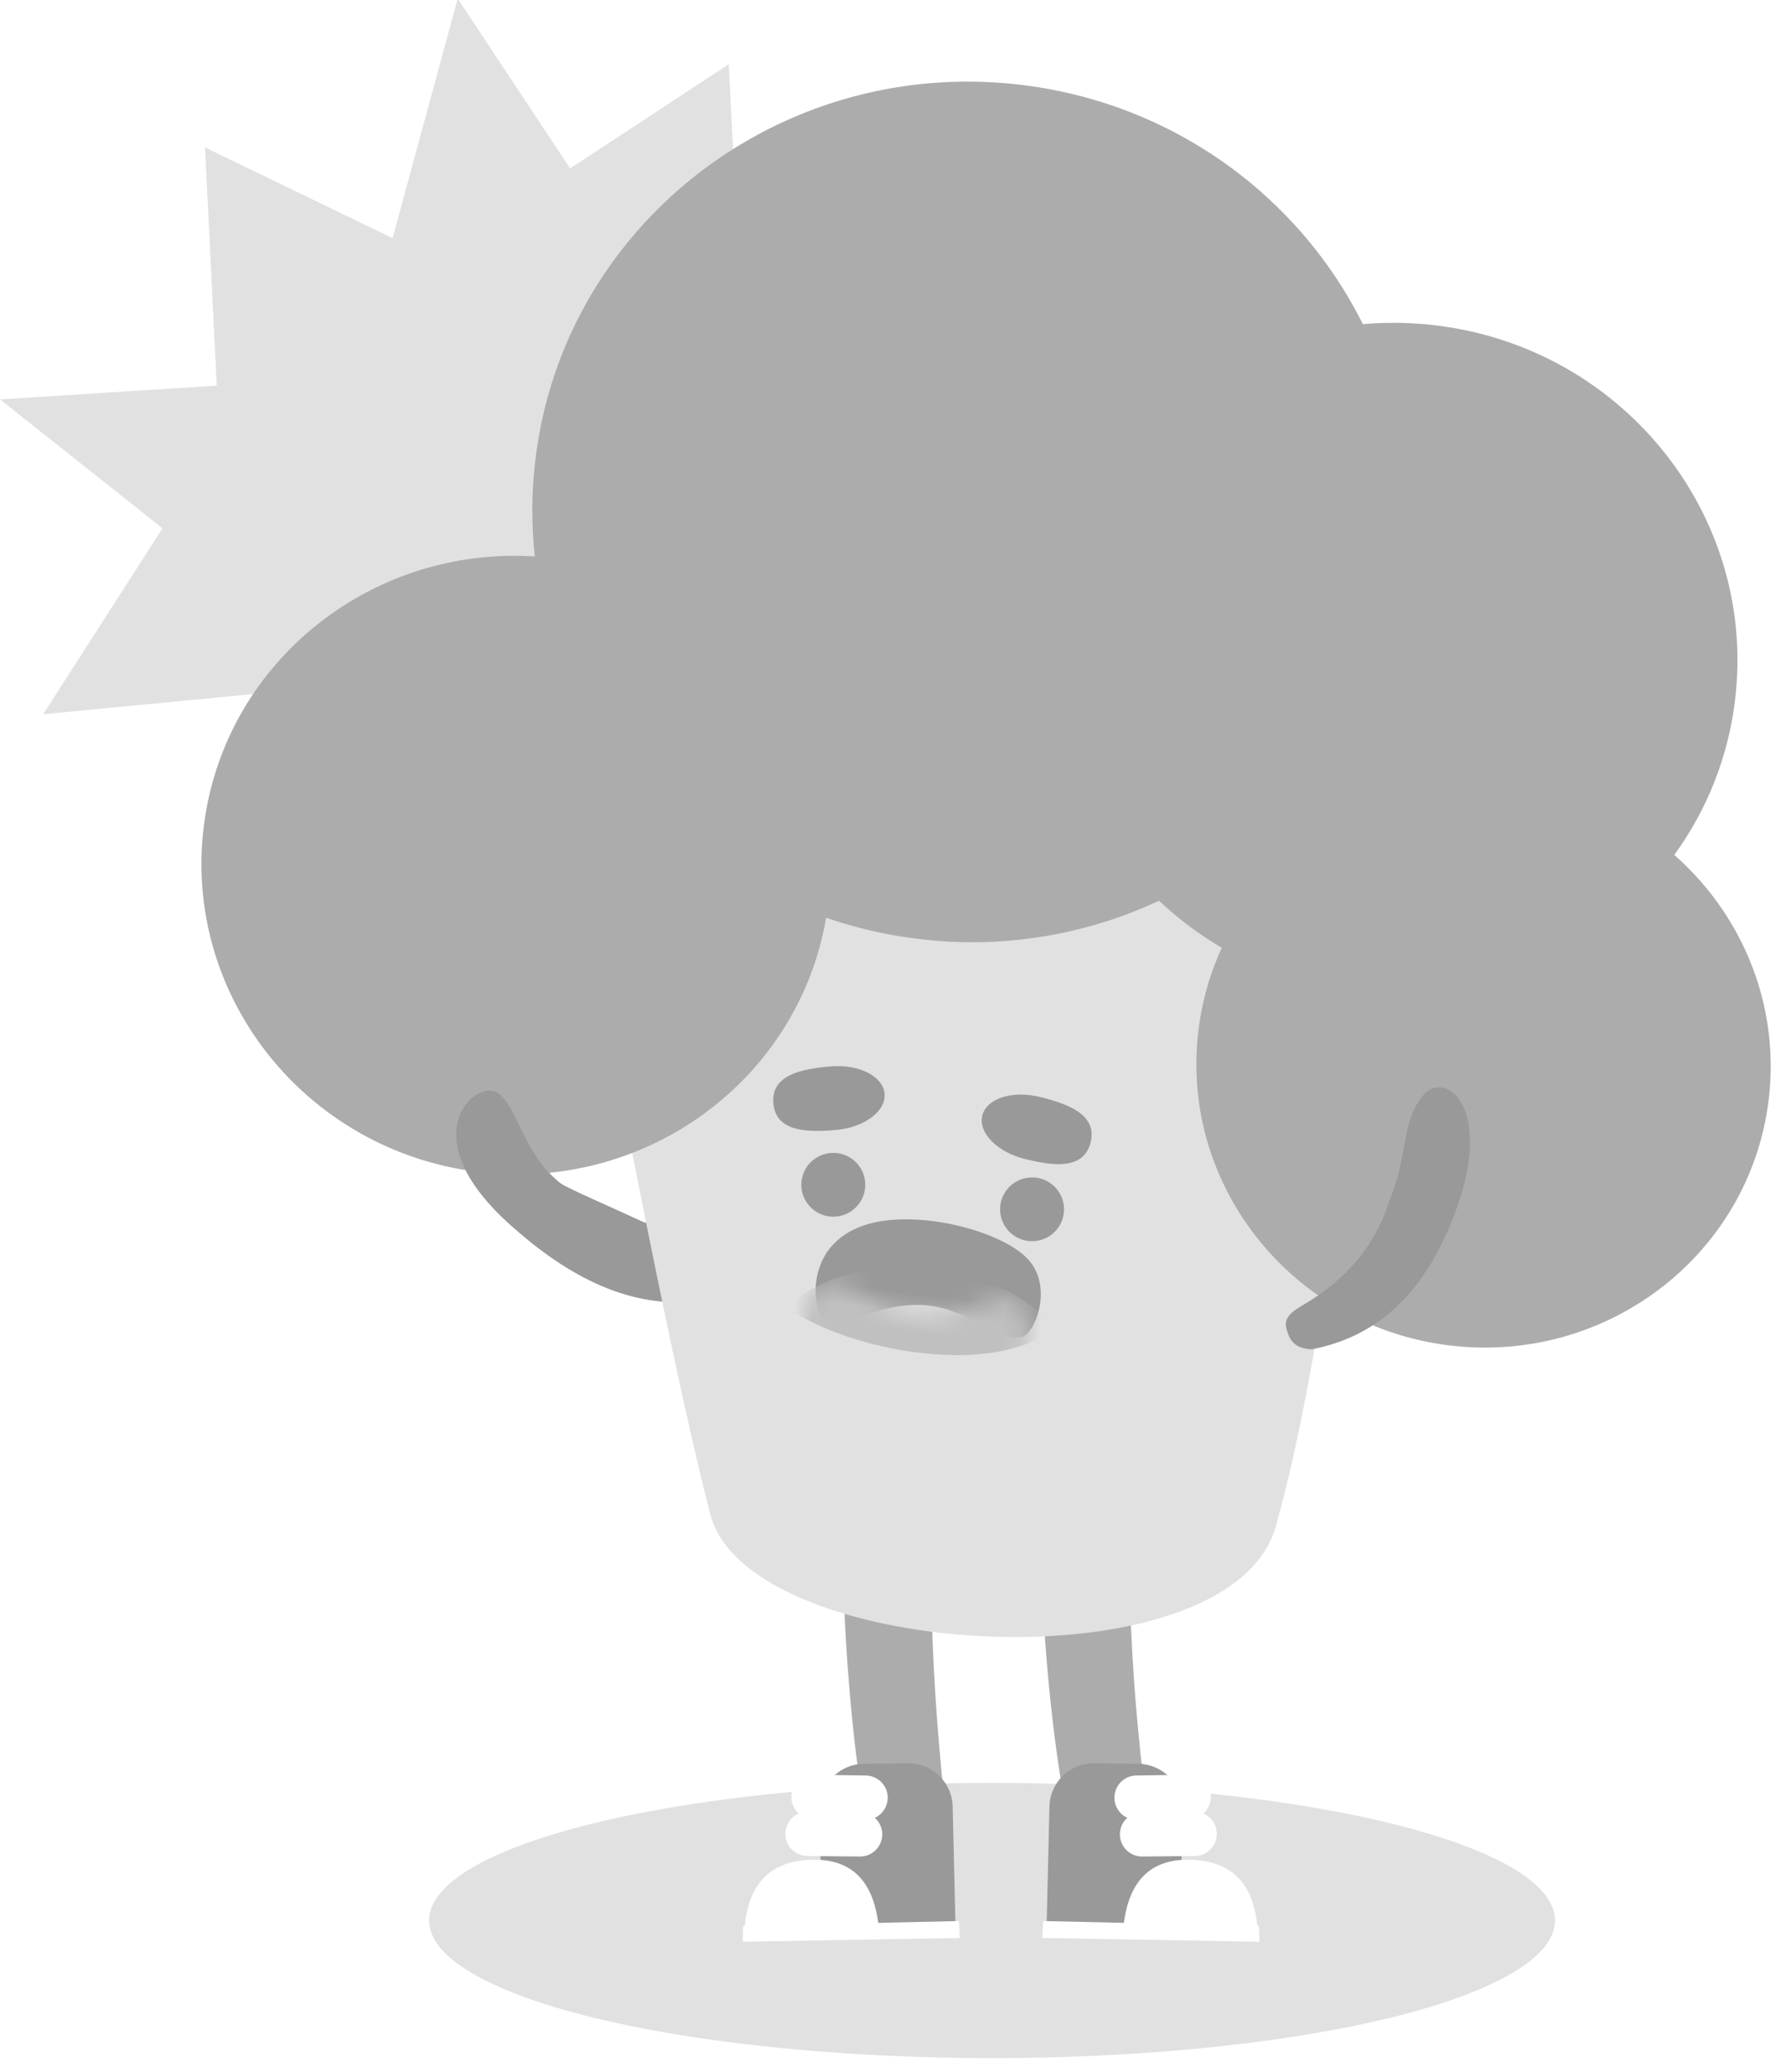 <svg xmlns="http://www.w3.org/2000/svg" xmlns:xlink="http://www.w3.org/1999/xlink" width="94" height="109" viewBox="0 0 94 109">
    <defs>
        <path id="a" d="M.814.54c1.38-.337 2.58.94 4.766 1.05C7.175 1.67 8.74.888 9.458.54c1.699-.826 1.97-.247 2.23.401.26.649.63 3.11-1.845 4.375-2.475 1.264-7.093.712-8.786-.582C-.635 3.439.135.706.814.54z"/>
    </defs>
    <g fill="none" fill-rule="evenodd">
        <path fill="#FFF" d="M-138-218h375v667h-375z"/>
        <g transform="translate(0 -1)">
            <path fill="#E1E1E1" fill-rule="nonzero" d="M8.555 28.792L0 22.012l11.408-.724-.617-12.53 9.871 4.77L24.09.932l5.917 8.927 8.35-5.48.8 16.036-6.035 15.198-30.85 2.96z"/>
            <path fill="#9884DC" d="M68.55 71.94c3.138-.519 5.398-2.662 7.84-6.524 3.661-5.795-.386-7.66-1.259-6.705-.873.955-.842 2.919-1.951 5.435-.236.535-1.038 3.399-4.785 5.386-1.841.977-1.9 2.31.155 2.408z"/>
            <path fill="#9884DC" d="M68.55 71.94c3.138-.519 5.398-2.662 7.84-6.524 3.661-5.795-.386-7.66-1.259-6.705-.873.955-.842 2.919-1.951 5.435-.236.535-1.038 3.399-4.785 5.386-1.841.977-1.9 2.31.155 2.408z"/>
            <path fill="#999" d="M36.476 69.465c-3.166.309-6.429-1.087-9.789-4.188-5.04-4.65-1.615-7.498-.524-6.8 1.091.697 1.307 3.124 3.295 4.746.807.658 4.981 4.438 16.464.978.64-.192 1.016 1.242.081 1.726-1.686.871-4.862 2.05-9.527 3.538z"/>
            <path stroke="#9884DC" stroke-linecap="round" stroke-linejoin="round" stroke-width="1.952" d="M50.619 59.067c.998 1.033 1.948 1.033 2.849 0"/>
            <path fill="#634DAF" d="M44.827 54.538l3.059.82a1.075 1.075 0 0 1-.133 2.104l-3.608.493a1.588 1.588 0 0 1-1.78-1.843 1.978 1.978 0 0 1 2.462-1.574zM59.519 54.538l-3.06.82a1.075 1.075 0 0 0 .134 2.104l3.608.493a1.588 1.588 0 0 0 1.78-1.843 1.978 1.978 0 0 0-2.462-1.574z"/>
            <ellipse cx="45.883" cy="59.149" fill="#634DAF" rx="1.48" ry="1.468"/>
            <ellipse cx="58.832" cy="59.149" fill="#634DAF" rx="1.48" ry="1.468"/>
            <ellipse cx="52.213" cy="102.032" fill="#E1E1E1" rx="29.63" ry="7.238"/>
            <path fill="#ACACAC" d="M53.557 42.556c12.122-14.941 16.879-6.03 14.958-2.806-1.92 3.223-6.844 4.974-11.14 10.861-1.745 2.39-11.62 14.76-7.291 48.316.24 1.868-3.135 3.023-3.946.297-2.194-7.372-4.704-41.727 7.419-56.668z"/>
            <path fill="#ACACAC" d="M63.37 45.975c11.844-13.902 11.17-2.865 9.307.145-1.863 3.01-1.192 2.023-5.38 7.509-1.701 2.227-11.346 13.739-6.519 45.442.269 1.765-3.075 2.802-3.925.22-2.299-6.984-5.326-39.413 6.517-53.316z"/>
            <path fill="#999" d="M55.234 96.039l-.156 6.592 7.071.056.069-6.54a2.333 2.333 0 0 0-2.304-2.357l-2.318-.029a2.333 2.333 0 0 0-2.362 2.278z"/>
            <path fill="#FFF" d="M59.126 102.393l7.062.079c-.174-2.346-1.333-3.557-3.478-3.635-2.144-.078-3.34 1.107-3.584 3.556z"/>
            <path fill="#FFF" d="M54.905 102.061l11.355.255.029.834-11.432-.199z"/>
            <path stroke="#FFF" stroke-linecap="round" stroke-linejoin="round" stroke-width="2.333" d="M60.108 97.5l2.766-.027M59.82 95.572l2.739-.039"/>
            <path fill="#999" d="M50.14 96.039l.157 6.592-7.072.056-.068-6.54a2.333 2.333 0 0 1 2.303-2.357l2.319-.029a2.333 2.333 0 0 1 2.362 2.278z"/>
            <path fill="#FFF" d="M46.249 102.393l-7.062.079c.174-2.346 1.333-3.557 3.478-3.635 2.144-.078 3.339 1.107 3.584 3.556z"/>
            <path fill="#FFF" d="M50.47 102.061l-11.355.255-.029.834 11.432-.199z"/>
            <path stroke="#FFF" stroke-linecap="round" stroke-linejoin="round" stroke-width="2.333" d="M45.267 97.5l-2.766-.027M45.554 95.572l-2.738-.039"/>
            <path fill="#E1E1E1" d="M31.398 51.94c2.65 13.982 4.647 23.558 5.988 28.728 2.012 7.755 27.374 9.179 29.763.624 2.389-8.555 2.922-17.485 5.4-25.83 1.651-5.565.906-11.542-2.235-17.933L52.4 34.189 31.398 51.94z"/>
            <path fill="#ACACAC" d="M88.12 45.976c3.572 3.14 5.58 7.886 4.965 12.904-1 8.14-8.527 13.913-16.814 12.896-8.286-1.018-14.193-8.441-13.194-16.58.189-1.54.612-2.996 1.229-4.336a18.058 18.058 0 0 1-3.3-2.477 23.23 23.23 0 0 1-12.714 2.005 23.522 23.522 0 0 1-4.813-1.11c-1.451 8.516-9.486 14.457-18.305 13.374-9.075-1.114-15.545-9.244-14.45-18.16 1.054-8.59 8.748-14.774 17.426-14.216a22.312 22.312 0 0 1 .037-5.154C29.71 12.72 41.18 3.921 53.807 5.472c8.035.986 14.602 5.925 17.924 12.583a18.376 18.376 0 0 1 3.876.067c9.864 1.21 16.897 10.048 15.707 19.738a17.353 17.353 0 0 1-3.195 8.116z"/>
            <path fill="#999" d="M69.072 71.98c3.118-.627 5.635-2.53 7.326-6.704 2.433-6.005-.328-8.048-1.492-6.656-1.164 1.39-.74 2.946-1.76 5.5-.217.542-.919 3.432-4.594 5.549-1.028.593-.953.95-.753 1.517.118.334.388.783 1.273.794zM53.932 61.968c1.457.362 3.101.601 3.468-.867s-1.197-2.028-2.654-2.39c-1.458-.363-2.821.072-3.046.972-.224.899.775 1.922 2.232 2.285zM43.994 60.445c-1.496.13-3.158.11-3.29-1.398-.132-1.507 1.5-1.815 2.997-1.946 1.496-.13 2.774.512 2.855 1.435.081.924-1.066 1.778-2.562 1.909z"/>
            <ellipse cx="54.319" cy="64.619" fill="#999" rx="1.683" ry="1.678"/>
            <ellipse cx="43.858" cy="63.328" fill="#999" rx="1.683" ry="1.678"/>
            <path fill="#999" d="M26.687 65.277c-5.04-4.65-1.615-7.498-.524-6.8 1.091.697 1.307 3.124 3.295 4.746.299.243 2.748 1.297 4.38 2.054.407.19-3.975 2.932-7.15 0z"/>
            <g>
                <g transform="rotate(-173 29.444 34.322)">
                    <mask id="b" fill="#fff">
                        <use xlink:href="#a"/>
                    </mask>
                    <use fill="#999" xlink:href="#a"/>
                    <path fill="#C0C0C0" d="M13.272 1.39c-.41.408-.92.785-1.555 1.11C8.25 4.272 2 3.684-.933 2.03.675.243 3.403-.932 6.497-.932c2.708 0 5.135.9 6.776 2.323z" mask="url(#b)" transform="rotate(-180 6.17 1.324)"/>
                </g>
            </g>
        </g>
    </g>
</svg>
